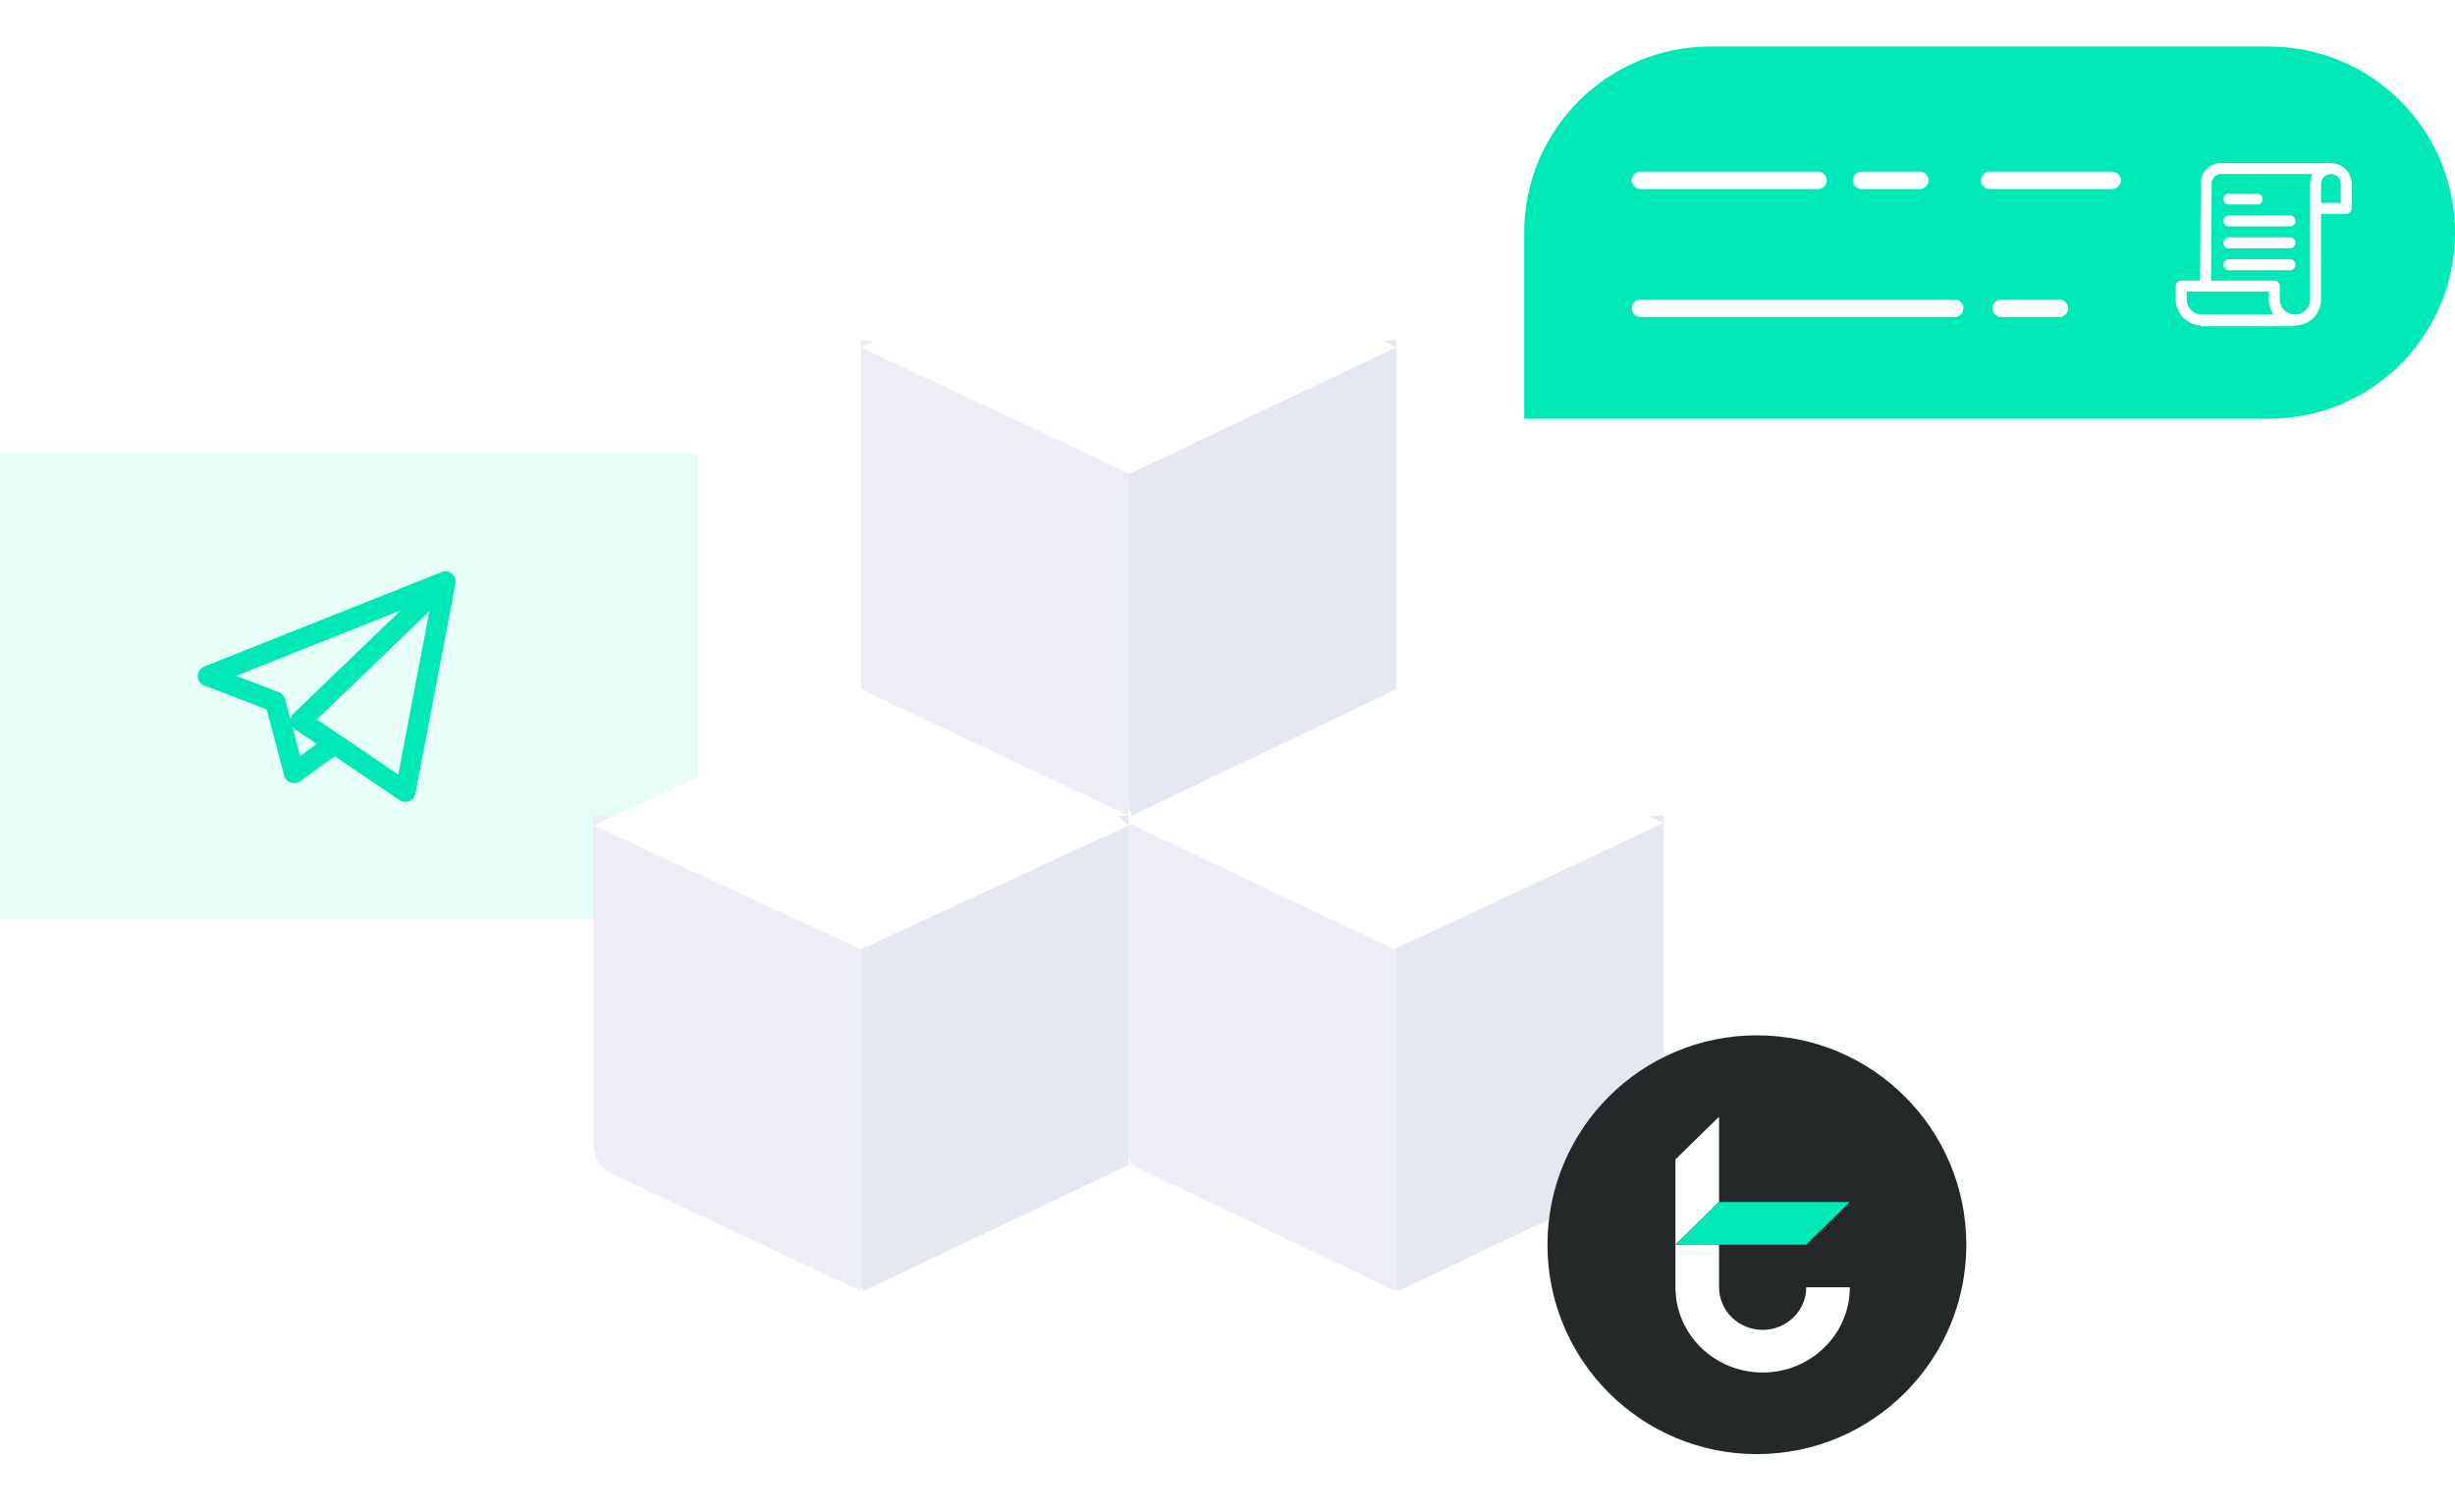 <svg xmlns="http://www.w3.org/2000/svg" xmlns:xlink="http://www.w3.org/1999/xlink" width="211px" height="130px" viewBox="0 0 211 130"><title>icon-staking-masternodes</title><desc>Created with Sketch.</desc><defs><filter x="-42.4%" y="-42.4%" width="184.8%" height="184.8%" filterUnits="objectBoundingBox" id="filter-1"><feGaussianBlur stdDeviation="10"></feGaussianBlur></filter></defs><g id="Page-1" stroke="none" stroke-width="1" fill="none" fill-rule="evenodd"><g id="Staking-2-Copy" transform="translate(-923, -2920)"><g id="icon-staking-masternodes" transform="translate(923, 2924)"><g id="group"><rect id="Rectangle-Copy-13" fill="#00E8B5" opacity="0.1" x="0" y="35" width="60" height="40"></rect><g id="blockchain-(2)" filter="url(#filter-1)" transform="translate(51, 15)" fill-rule="nonzero"><path d="M92,51.111 L78.835,51.918 L69.121,61.967 L63.889,75.717 L69.121,92 L90.472,81.878 C91.405,81.43 92,80.473 92,79.422 L92,51.111 Z" id="Path" fill="#E5E7F1"></path><polygon id="Path" fill="#EDEEF5" points="46.26 51.111 40.889 68.084 46.26 81.145 69 92 69 61.967 59.689 52.069"></polygon><polygon id="Path" fill="#FFFFFF" points="68.82 40.889 52.064 40.889 46 51.75 68.82 62.611 92 51.75"></polygon><polygon id="Path" fill="#E5E7F1" points="46 51.111 32.93 51.918 23.154 61.967 17.889 75.717 23.154 92 46 81.145"></polygon><path d="M0,51.111 L0,79.422 C0,80.473 0.603,81.43 1.548,81.878 L23,92 L23,61.967 L13.656,52.069 L0,51.111 Z" id="Path" fill="#EDEEF5"></path><polygon id="Path" fill="#FFFFFF" points="23 41.291 0 51.951 23 62.611 46 51.951 33.679 40.889"></polygon><polygon id="Path" fill="#E5E7F1" points="69 10.222 55.977 11.029 46.26 21.078 40.889 34.828 46.26 51.111 69 40.256"></polygon><polygon id="Path" fill="#EDEEF5" points="23 10.222 23 40.256 46 51.111 46 21.078 36.566 11.18"></polygon><path d="M44.938,0.259 L23,10.861 L46.09,21.722 L69,10.861 L47.242,0.259 C46.513,-0.086 45.667,-0.086 44.938,0.259 Z" id="Path" fill="#FFFFFF"></path></g><circle id="Oval" fill="#242828" cx="151" cy="103" r="18"></circle><path d="M147,0 L195,0 C203.837,-1.623249e-15 211,7.163 211,16 C211,24.837 203.837,32 195,32 L131,32 L131,32 L131,16 C131,7.163 138.163,1.623249e-15 147,0 Z" id="Rectangle-Copy-12" fill="#00E8B5"></path><g id="telegram-logo" transform="translate(17, 45)" fill="#00E8B5" fill-rule="nonzero"><path d="M17.84,19.939 C17.667,19.939 17.495,19.887 17.347,19.787 L11.775,16.008 L8.787,18.158 C8.552,18.327 8.25,18.369 7.978,18.272 C7.706,18.174 7.5,17.949 7.426,17.67 L5.926,11.983 L0.564,9.933 C0.226,9.804 0.002,9.481 -2.04102137e-05,9.12 C-0.002,8.758 0.217,8.432 0.553,8.299 L20.94,0.186 C21.033,0.147 21.131,0.124 21.229,0.118 C21.265,0.116 21.3,0.116 21.335,0.118 C21.54,0.13 21.741,0.214 21.897,0.367 C21.914,0.383 21.929,0.399 21.944,0.416 C22.073,0.565 22.145,0.745 22.158,0.93 C22.162,0.976 22.161,1.023 22.157,1.07 C22.154,1.103 22.15,1.137 22.143,1.17 L18.702,19.226 C18.646,19.516 18.449,19.759 18.176,19.872 C18.068,19.917 17.954,19.939 17.84,19.939 Z M12.265,14.22 L17.228,17.586 L19.906,3.537 L10.235,12.843 L12.241,14.204 C12.249,14.209 12.257,14.214 12.265,14.22 Z M8.133,13.471 L8.797,15.989 L10.229,14.959 L8.354,13.687 C8.267,13.628 8.193,13.555 8.133,13.471 Z M3.291,9.097 L6.972,10.505 C7.236,10.606 7.435,10.827 7.507,11.1 L7.974,12.87 C7.996,12.666 8.088,12.474 8.238,12.329 L17.453,3.462 L3.291,9.097 Z" id="Shape"></path></g><g id="Group-8" transform="translate(141, 10.5)" stroke="#FFFFFF" stroke-linecap="round" stroke-width="1.5"><path d="M0,1 L15.251,1" id="Line-3"></path><path d="M0,12 L27,12" id="Line-3-Copy-3"></path><path d="M30,1 L40.53,1" id="Line-3-Copy-2"></path><path d="M19,1 L24,1" id="Line-3-Copy"></path><path d="M31,12 L36,12" id="Line-3-Copy-4"></path></g><g transform="translate(187, 10)" fill="#FFFFFF" fill-rule="nonzero"><path d="M3.875,0.019 C2.923,0.019 2.149,0.786 2.149,1.726 L2.086,10.573 L3.028,10.58 L3.09,1.729 C3.09,1.305 3.442,0.96 3.875,0.96 L13.334,0.96 L13.334,0.019 L3.875,0.019 Z" id="Path"></path><path d="M13.334,0.019 C12.348,0.019 11.546,0.821 11.546,1.808 L11.546,11.738 C11.546,12.455 10.961,13.04 10.244,13.04 C9.526,13.04 8.942,12.455 8.942,11.738 L8.942,10.592 C8.942,10.332 8.731,10.122 8.471,10.122 L0.471,10.122 C0.211,10.122 1.92734717e-13,10.332 1.92734717e-13,10.592 L1.92734717e-13,11.738 C1.92734717e-13,12.974 1.006,13.981 2.243,13.981 L2.243,13.04 C1.525,13.04 0.941,12.455 0.941,11.738 L0.941,11.063 L8,11.063 L8,11.737 C8,12.974 9.007,13.981 10.244,13.981 C11.481,13.981 12.487,12.974 12.487,11.737 L12.487,4.38 L14.652,4.38 C14.912,4.38 15.122,4.17 15.122,3.91 L15.122,1.808 C15.122,0.821 14.32,0.019 13.334,0.019 Z M14.181,3.439 L12.487,3.439 L12.487,1.808 C12.487,1.34 12.867,0.96 13.334,0.96 C13.801,0.96 14.181,1.34 14.181,1.808 L14.181,3.439 L14.181,3.439 Z" id="Shape"></path><rect id="Rectangle" x="2.149" y="13.04" width="7.985" height="1"></rect><path d="M6.996,2.639 L4.565,2.639 C4.305,2.639 4.094,2.85 4.094,3.11 C4.094,3.37 4.305,3.58 4.565,3.58 L6.996,3.58 C7.256,3.58 7.467,3.37 7.467,3.11 C7.467,2.85 7.256,2.639 6.996,2.639 Z" id="Path"></path><path d="M9.82,4.521 L4.565,4.521 C4.305,4.521 4.094,4.732 4.094,4.992 C4.094,5.252 4.305,5.463 4.565,5.463 L9.82,5.463 C10.08,5.463 10.291,5.252 10.291,4.992 C10.291,4.732 10.08,4.521 9.82,4.521 Z" id="Path"></path><path d="M9.82,6.404 L4.565,6.404 C4.305,6.404 4.094,6.615 4.094,6.875 C4.094,7.134 4.305,7.345 4.565,7.345 L9.82,7.345 C10.08,7.345 10.291,7.135 10.291,6.875 C10.291,6.615 10.08,6.404 9.82,6.404 Z" id="Path"></path><path d="M9.82,8.286 L4.565,8.286 C4.305,8.286 4.094,8.497 4.094,8.757 C4.094,9.017 4.305,9.228 4.565,9.228 L9.82,9.228 C10.08,9.228 10.291,9.017 10.291,8.757 C10.291,8.497 10.08,8.286 9.82,8.286 Z" id="Path"></path></g></g><g id="Group-5" transform="translate(144, 92)"><polygon id="Fill-18" fill="#FFFFFF" points="3.747 0 3.747 7.328 0 10.992 0 3.664"></polygon><path d="M14.989,14.657 C14.989,18.703 11.634,21.985 7.495,21.985 C3.354,21.985 1.91846539e-13,18.703 1.91846539e-13,14.657 L1.91846539e-13,10.992 L3.747,10.992 L3.747,14.657 C3.747,16.677 5.428,18.32 7.495,18.32 C9.561,18.32 11.242,16.677 11.242,14.657 L14.989,14.657 Z" id="Fill-19" fill="#FFFFFF"></path><polygon id="Fill-20" fill="#00E8B4" points="14.989 7.328 11.242 10.992 1.91846539e-13 10.992 3.747 7.328"></polygon></g></g></g></g></svg>